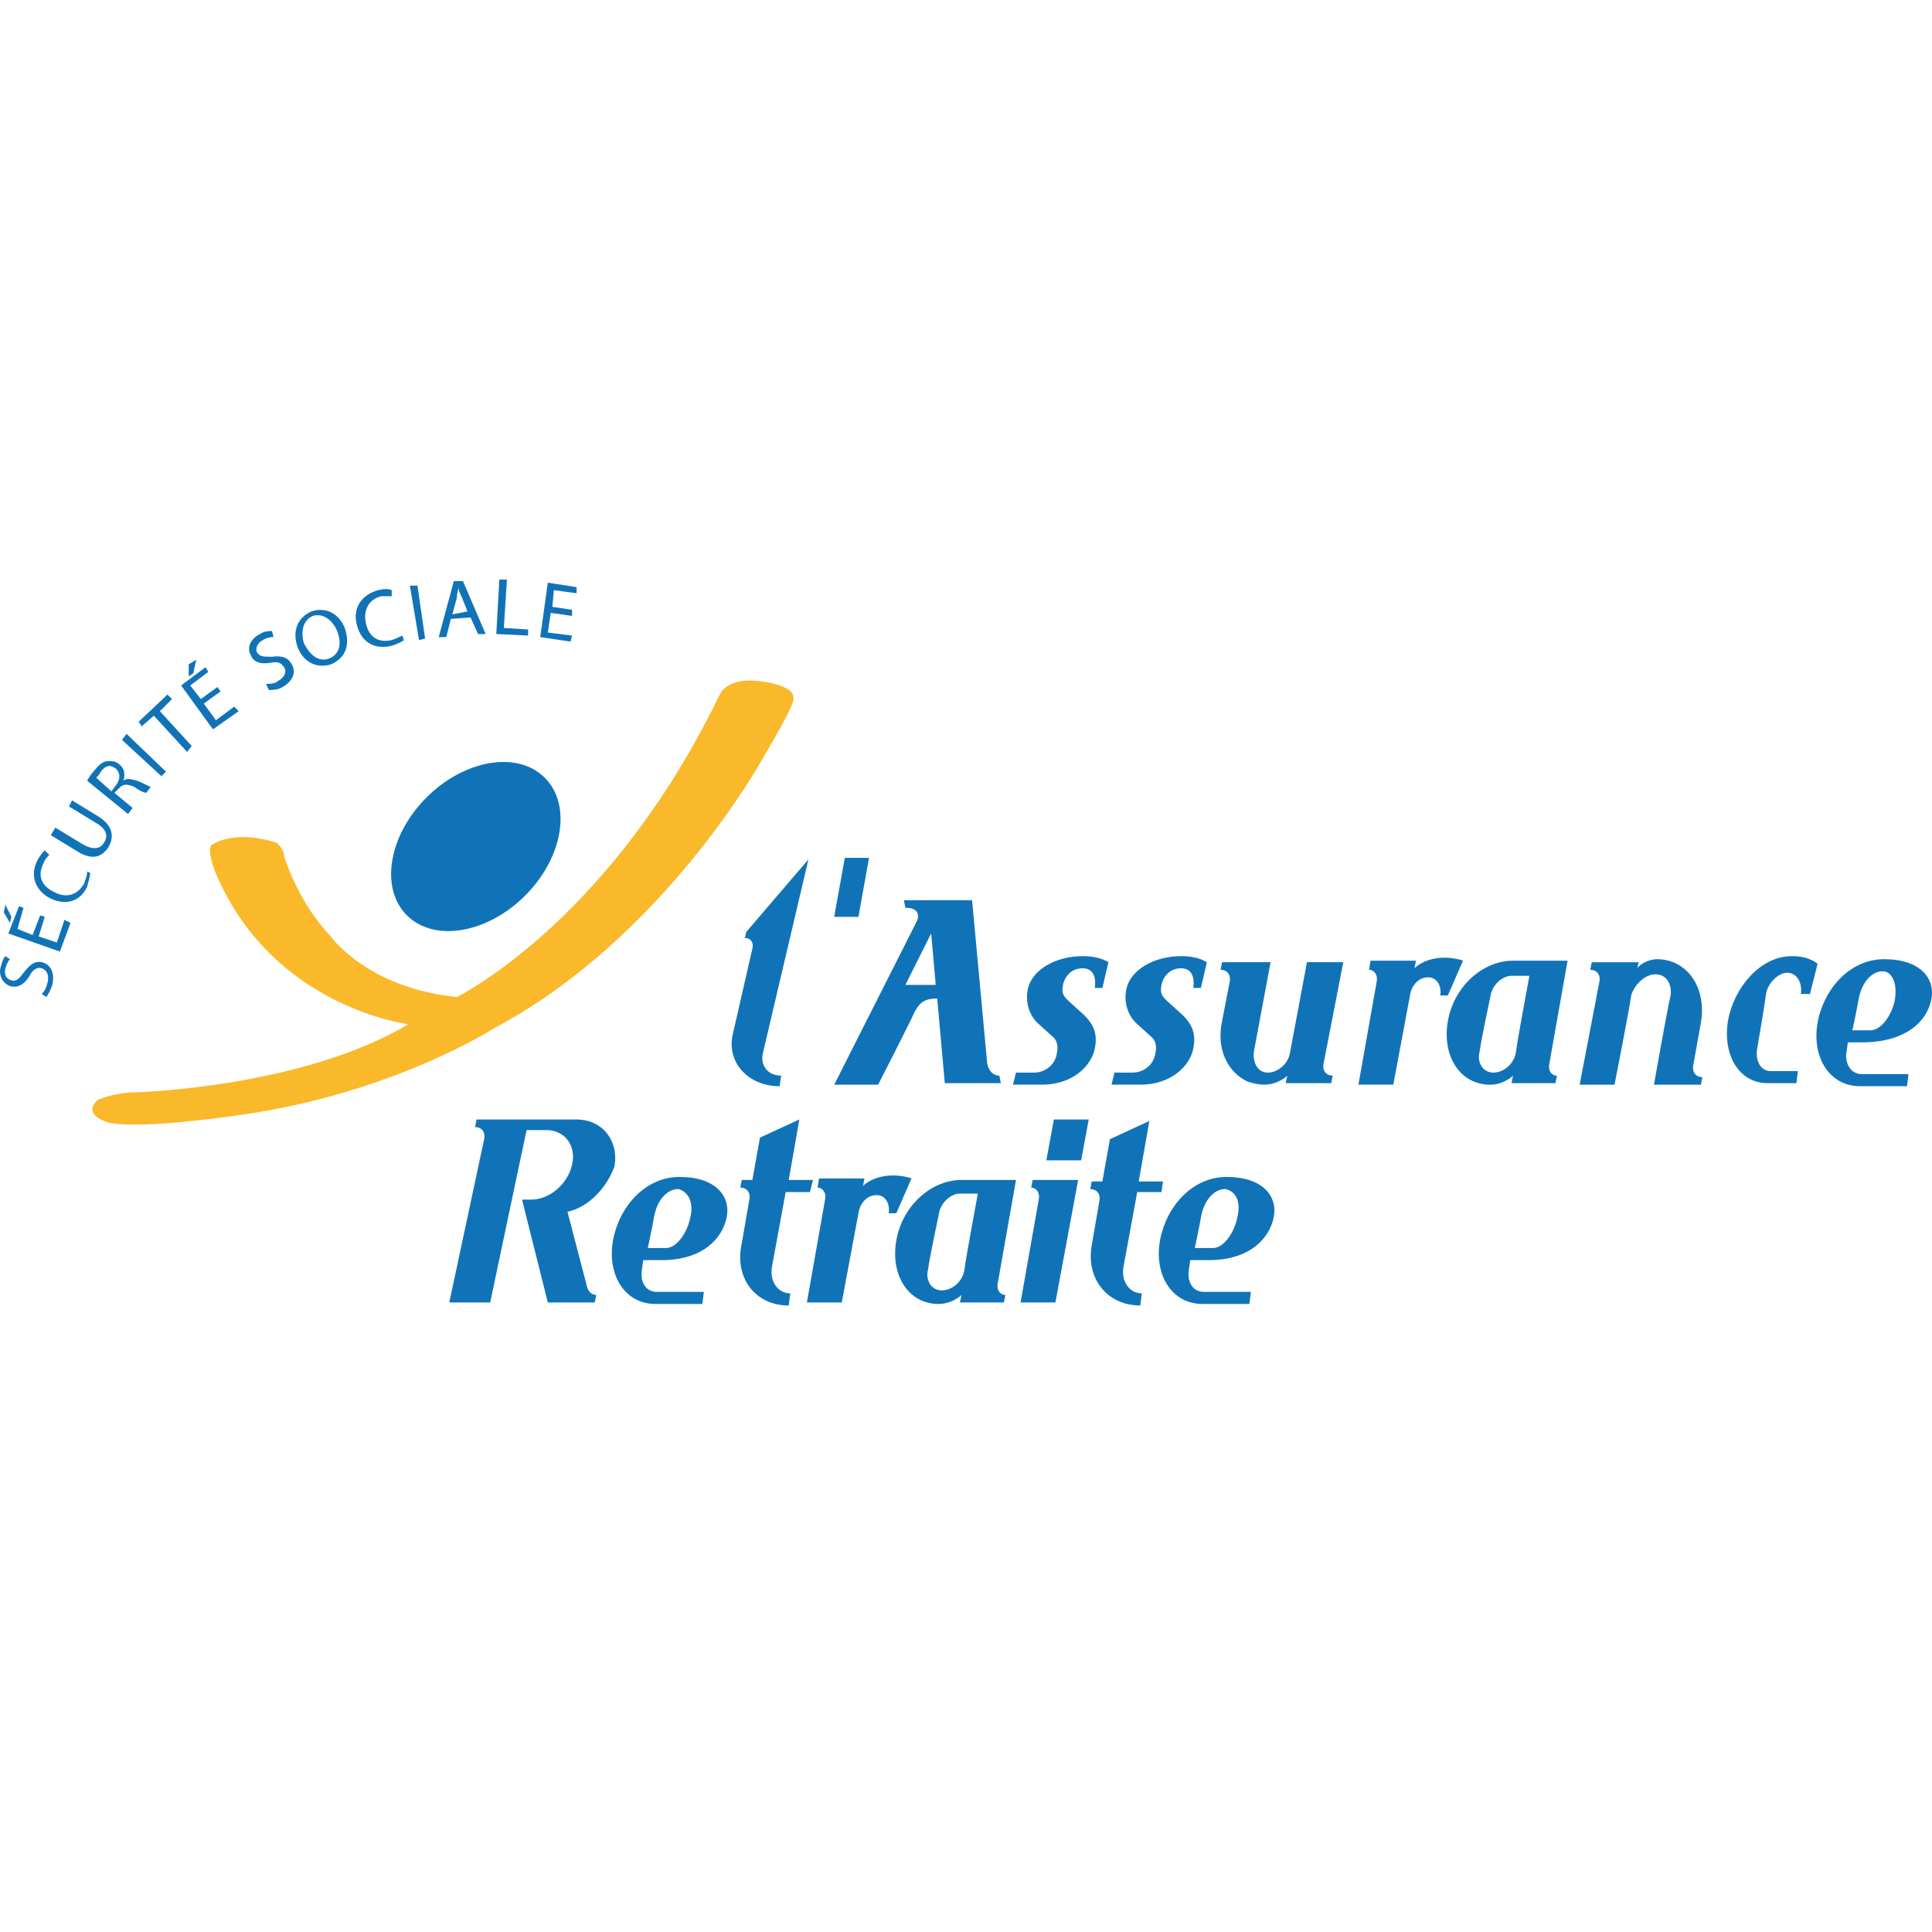 <svg id="carsat" width="40" height="40" viewBox="0 0 40 40" fill="none" xmlns="http://www.w3.org/2000/svg">
<g clip-path="url(#clip0_1422_17305)">
<path d="M14.29 25.213C14.228 25.526 14.008 25.839 13.789 25.839H13.412C13.412 25.839 13.506 25.401 13.538 25.213C13.6 24.837 13.82 24.618 14.04 24.618C14.196 24.649 14.385 24.837 14.29 25.213ZM15.043 25.213C15.137 24.774 14.824 24.367 14.071 24.367C13.349 24.367 12.816 24.994 12.691 25.683C12.565 26.403 12.941 26.997 13.569 26.997H14.541L14.573 26.747H13.6C13.381 26.747 13.255 26.559 13.287 26.309L13.318 26.09H13.694C14.541 26.09 14.949 25.651 15.043 25.213Z" fill="#1173B7"/>
<path d="M16.769 24.681H16.267L15.985 26.215C15.922 26.528 16.11 26.778 16.361 26.778L16.33 27.029C15.64 27.029 15.2 26.465 15.357 25.745L15.514 24.837C15.546 24.681 15.451 24.587 15.326 24.587L15.357 24.43H15.577L15.734 23.553L16.549 23.178L16.33 24.43H16.832L16.769 24.681Z" fill="#1173B7"/>
<path d="M18.557 25.119H18.4C18.431 24.931 18.337 24.743 18.149 24.743C17.961 24.743 17.804 24.9 17.773 25.119L17.428 26.966H16.706L17.082 24.837C17.114 24.681 17.02 24.587 16.926 24.587L16.957 24.399H17.898L17.867 24.555C18.024 24.399 18.275 24.336 18.494 24.336C18.62 24.336 18.808 24.367 18.871 24.399L18.557 25.119Z" fill="#1173B7"/>
<path d="M20.251 24.681C20.251 24.681 20 26.027 19.969 26.277C19.937 26.528 19.718 26.716 19.498 26.716C19.279 26.716 19.153 26.497 19.216 26.277C19.247 26.027 19.435 25.15 19.435 25.15C19.467 24.9 19.686 24.712 19.875 24.712H20.251V24.681ZM21.035 24.43H19.906C19.279 24.43 18.683 24.962 18.557 25.683C18.431 26.403 18.808 26.998 19.435 26.998C19.624 26.998 19.812 26.904 19.906 26.81L19.875 26.966H20.784L20.816 26.81C20.69 26.81 20.628 26.684 20.659 26.559L21.035 24.43Z" fill="#1173B7"/>
<path d="M21.851 26.966H21.13L21.506 24.837C21.538 24.681 21.443 24.587 21.349 24.587L21.381 24.43H22.322L21.851 26.966ZM22.384 24.023H21.663L21.82 23.178H22.541L22.384 24.023Z" fill="#1173B7"/>
<path d="M24.047 24.681H23.545L23.263 26.215C23.2 26.528 23.388 26.778 23.639 26.778L23.608 27.029C22.918 27.029 22.478 26.465 22.604 25.776L22.761 24.868C22.792 24.712 22.698 24.618 22.573 24.618L22.604 24.461H22.823L22.98 23.585L23.796 23.209L23.576 24.461H24.078L24.047 24.681Z" fill="#1173B7"/>
<path d="M25.616 25.213C25.553 25.526 25.333 25.839 25.114 25.839H24.737C24.737 25.839 24.831 25.401 24.863 25.213C24.925 24.837 25.145 24.618 25.365 24.618C25.553 24.649 25.71 24.837 25.616 25.213ZM26.369 25.213C26.463 24.774 26.149 24.367 25.396 24.367C24.674 24.367 24.141 24.994 24.016 25.683C23.89 26.403 24.267 26.997 24.894 26.997H25.867L25.898 26.747H24.925C24.706 26.747 24.58 26.559 24.612 26.309L24.643 26.09H25.02C25.867 26.09 26.274 25.651 26.369 25.213Z" fill="#1173B7"/>
<path d="M11.749 25.088L12.157 26.653C12.189 26.747 12.251 26.81 12.345 26.81L12.314 26.966H11.342L10.808 24.837H10.996C11.373 24.837 11.749 24.524 11.844 24.117C11.938 23.71 11.687 23.397 11.31 23.397H10.902L10.149 26.966H9.302L10.024 23.585C10.055 23.428 9.961 23.334 9.836 23.334L9.867 23.178H11.938C12.471 23.178 12.816 23.616 12.722 24.148C12.565 24.587 12.189 24.994 11.749 25.088Z" fill="#1173B7"/>
<path d="M16.738 17.792L15.451 19.295L15.42 19.42C15.546 19.42 15.608 19.514 15.577 19.64L15.169 21.424C15.044 21.988 15.483 22.489 16.142 22.489L16.173 22.27C15.891 22.27 15.734 22.05 15.796 21.8L16.738 17.792ZM17.491 17.761L17.271 18.982H17.773L17.992 17.761H17.491Z" fill="#1173B7"/>
<path d="M22.824 20.454H22.667C22.698 20.235 22.635 20.047 22.416 20.047C22.165 20.047 22.039 20.235 22.008 20.391C21.977 20.548 22.008 20.61 22.102 20.704L22.447 21.017C22.635 21.205 22.73 21.393 22.667 21.706C22.604 22.05 22.227 22.457 21.569 22.457H20.973L21.035 22.207H21.412C21.631 22.207 21.851 22.05 21.882 21.8C21.914 21.675 21.882 21.549 21.82 21.487L21.475 21.174C21.286 20.986 21.224 20.704 21.286 20.454C21.381 20.078 21.851 19.796 22.416 19.796C22.604 19.796 22.792 19.827 22.949 19.921L22.824 20.454Z" fill="#1173B7"/>
<path d="M24.863 20.454H24.706C24.737 20.235 24.674 20.047 24.455 20.047C24.204 20.047 24.079 20.235 24.047 20.391C24.016 20.548 24.047 20.61 24.141 20.704L24.486 21.017C24.674 21.205 24.769 21.393 24.706 21.706C24.643 22.05 24.267 22.457 23.608 22.457H23.012L23.075 22.207H23.451C23.671 22.207 23.89 22.05 23.922 21.8C23.953 21.675 23.922 21.549 23.859 21.487L23.514 21.174C23.326 20.986 23.263 20.704 23.326 20.454C23.42 20.078 23.89 19.796 24.455 19.796C24.643 19.796 24.831 19.827 24.988 19.921L24.863 20.454Z" fill="#1173B7"/>
<path d="M27.404 22.019C27.372 22.176 27.466 22.27 27.592 22.27L27.561 22.426H26.619L26.651 22.27C26.557 22.364 26.369 22.457 26.18 22.457C26.055 22.457 25.929 22.426 25.835 22.395C25.427 22.207 25.176 21.737 25.302 21.142L25.459 20.328C25.49 20.172 25.396 20.078 25.27 20.078L25.302 19.921H26.306L25.961 21.769C25.929 22.019 26.055 22.207 26.243 22.207C26.463 22.207 26.682 22.019 26.713 21.769L27.059 19.921H27.811L27.404 22.019Z" fill="#1173B7"/>
<path d="M29.976 20.61H29.819C29.851 20.422 29.756 20.234 29.568 20.234C29.38 20.234 29.223 20.391 29.192 20.61L28.847 22.457H28.125L28.502 20.328C28.533 20.172 28.439 20.078 28.345 20.078L28.376 19.89H29.317L29.286 20.047C29.443 19.89 29.694 19.827 29.913 19.827C30.039 19.827 30.227 19.859 30.29 19.89L29.976 20.61Z" fill="#1173B7"/>
<path d="M31.67 20.172C31.67 20.172 31.419 21.518 31.388 21.769C31.357 22.019 31.137 22.207 30.917 22.207C30.698 22.207 30.572 21.988 30.635 21.769C30.666 21.518 30.855 20.642 30.855 20.642C30.886 20.391 31.105 20.203 31.294 20.203H31.67V20.172ZM32.455 19.89H31.325C30.698 19.89 30.102 20.422 29.976 21.143C29.851 21.863 30.227 22.458 30.855 22.458C31.043 22.458 31.231 22.364 31.325 22.27L31.294 22.426H32.203L32.235 22.27C32.109 22.27 32.047 22.145 32.078 22.019L32.455 19.89Z" fill="#1173B7"/>
<path d="M35.215 22.458H34.243C34.243 22.458 34.525 20.861 34.588 20.61C34.619 20.36 34.493 20.172 34.274 20.172C34.054 20.172 33.835 20.391 33.772 20.61C33.741 20.861 33.427 22.458 33.427 22.458H32.705L33.113 20.328C33.145 20.172 33.05 20.078 32.925 20.078L32.956 19.922H33.929L33.898 20.047C33.929 19.984 34.117 19.859 34.305 19.859C34.933 19.859 35.34 20.454 35.215 21.174L35.058 22.051C35.027 22.207 35.121 22.301 35.246 22.301L35.215 22.458Z" fill="#1173B7"/>
<path d="M37.474 20.579H37.286C37.317 20.328 37.192 20.14 37.003 20.14C36.815 20.14 36.596 20.36 36.564 20.579C36.533 20.829 36.376 21.737 36.376 21.737C36.345 21.988 36.47 22.176 36.658 22.176H37.223L37.192 22.426H36.596C35.999 22.426 35.654 21.831 35.78 21.111C35.905 20.454 36.439 19.796 37.097 19.796C37.349 19.796 37.505 19.859 37.631 19.953L37.474 20.579Z" fill="#1173B7"/>
<path d="M39.984 20.704C40.078 20.266 39.764 19.859 39.011 19.859C38.29 19.859 37.756 20.485 37.631 21.174C37.505 21.894 37.882 22.489 38.509 22.489H39.482L39.513 22.238H38.541C38.321 22.238 38.196 22.019 38.227 21.8L38.258 21.581H38.635C39.482 21.55 39.889 21.143 39.984 20.704ZM39.231 20.704C39.168 21.017 38.948 21.331 38.729 21.331H38.352C38.352 21.331 38.446 20.892 38.478 20.704C38.541 20.328 38.76 20.109 38.98 20.109C39.137 20.109 39.294 20.297 39.231 20.704Z" fill="#1173B7"/>
<path d="M18.745 18.794C18.996 18.794 19.027 18.919 18.996 19.045C18.933 19.17 17.271 22.458 17.271 22.458H18.18C18.18 22.458 18.871 21.111 18.933 20.955C19.027 20.798 19.09 20.673 19.404 20.673L19.561 22.426H20.722L20.69 22.27C20.565 22.27 20.471 22.176 20.439 22.019L20.126 18.638H18.714L18.745 18.794ZM18.745 20.391L19.279 19.326L19.373 20.391H18.745Z" fill="#1173B7"/>
<path d="M8.455 21.205C8.455 21.205 5.601 20.861 4.44 18.012C4.44 18.012 4.252 17.511 4.409 17.479C4.409 17.479 4.848 17.166 5.726 17.448C5.726 17.448 5.883 17.573 5.883 17.73C5.883 17.73 6.165 18.669 6.824 19.358C6.824 19.358 7.577 20.454 9.459 20.642C9.459 20.642 12.471 19.17 14.73 14.724L14.918 14.348C14.918 14.348 15.075 14.035 15.671 14.098C15.671 14.098 16.486 14.161 16.424 14.474C16.424 14.474 16.518 14.474 15.796 15.695C15.796 15.695 13.757 19.421 10.212 21.299C10.212 21.299 8.11 22.646 4.973 23.084C4.973 23.084 2.903 23.397 2.244 23.241C2.244 23.241 1.679 23.084 2.024 22.771C2.024 22.771 2.369 22.614 2.84 22.614C2.809 22.614 6.259 22.52 8.455 21.205Z" fill="#F9B92B"/>
<path d="M11.279 16.102C11.844 16.665 11.655 17.761 10.871 18.544C10.087 19.327 8.989 19.515 8.424 18.951C7.859 18.387 8.048 17.291 8.832 16.509C9.616 15.726 10.714 15.538 11.279 16.102Z" fill="#1173B7"/>
<path d="M0.864 20.579C0.926 20.516 0.958 20.454 0.989 20.328C1.02 20.172 0.958 20.078 0.864 20.047C0.769 20.015 0.675 20.078 0.613 20.203C0.518 20.36 0.393 20.454 0.236 20.422C0.079 20.391 -0.046 20.203 0.017 20.015C0.048 19.89 0.079 19.827 0.111 19.796L0.205 19.859C0.173 19.89 0.142 19.953 0.111 20.047C0.079 20.203 0.142 20.266 0.236 20.297C0.33 20.328 0.393 20.266 0.487 20.14C0.613 19.984 0.707 19.89 0.864 19.921C1.02 19.953 1.146 20.109 1.083 20.391C1.052 20.485 0.989 20.61 0.958 20.642L0.864 20.579Z" fill="#1173B7"/>
<path d="M0.926 18.982L0.801 19.389L1.177 19.514L1.334 19.045L1.46 19.107L1.24 19.702L0.173 19.326L0.393 18.763L0.487 18.794L0.362 19.233L0.675 19.358L0.832 18.951L0.926 18.982Z" fill="#1173B7"/>
<path d="M0.111 18.732L0.236 18.982L0.205 19.107L0.079 18.888L0.111 18.732Z" fill="#1173B7"/>
<path d="M1.867 18.074C1.867 18.137 1.836 18.231 1.804 18.356C1.679 18.638 1.397 18.763 1.052 18.606C0.738 18.45 0.612 18.137 0.769 17.824C0.832 17.698 0.895 17.636 0.926 17.605L1.02 17.698C0.989 17.73 0.926 17.792 0.895 17.886C0.769 18.137 0.863 18.356 1.146 18.481C1.397 18.606 1.616 18.512 1.742 18.293C1.773 18.199 1.804 18.137 1.804 18.043L1.867 18.074Z" fill="#1173B7"/>
<path d="M1.146 17.135L1.711 17.479C1.93 17.605 2.087 17.573 2.15 17.448C2.244 17.323 2.212 17.166 1.993 17.041L1.428 16.697L1.491 16.571L2.056 16.916C2.338 17.104 2.369 17.323 2.244 17.542C2.118 17.73 1.93 17.824 1.616 17.636L1.052 17.291L1.146 17.135Z" fill="#1173B7"/>
<path d="M1.804 16.164C1.836 16.102 1.899 16.008 1.961 15.945C2.055 15.82 2.15 15.757 2.244 15.757C2.306 15.757 2.4 15.757 2.463 15.82C2.589 15.914 2.589 16.039 2.557 16.164C2.62 16.102 2.714 16.133 2.84 16.164C2.997 16.227 3.091 16.29 3.122 16.29L3.028 16.415C2.997 16.415 2.902 16.384 2.777 16.29C2.62 16.227 2.557 16.227 2.463 16.321L2.369 16.415L2.746 16.728L2.651 16.853L1.804 16.164ZM2.306 16.384L2.4 16.258C2.495 16.133 2.495 16.008 2.4 15.914C2.275 15.82 2.181 15.851 2.087 15.976C2.055 16.039 2.024 16.07 1.993 16.102L2.306 16.384Z" fill="#1173B7"/>
<path d="M2.62 15.194L3.436 15.976L3.342 16.07L2.526 15.319L2.62 15.194Z" fill="#1173B7"/>
<path d="M3.185 14.818L2.934 15.037L2.871 14.943L3.467 14.38L3.561 14.474L3.31 14.724L3.969 15.444L3.875 15.569L3.185 14.818Z" fill="#1173B7"/>
<path d="M4.565 14.317L4.22 14.567L4.471 14.912L4.848 14.63L4.942 14.724L4.409 15.1L3.75 14.192L4.252 13.816L4.314 13.91L3.938 14.192L4.158 14.473L4.503 14.223L4.565 14.317Z" fill="#1173B7"/>
<path d="M4.064 13.659L4.001 13.941L3.907 14.004V13.753L4.064 13.659Z" fill="#1173B7"/>
<path d="M5.506 14.16C5.569 14.16 5.695 14.16 5.757 14.098C5.883 14.035 5.946 13.91 5.883 13.816C5.82 13.722 5.757 13.691 5.601 13.722C5.412 13.753 5.255 13.722 5.193 13.565C5.099 13.409 5.193 13.221 5.381 13.127C5.475 13.065 5.569 13.065 5.632 13.065L5.663 13.19C5.632 13.19 5.538 13.19 5.444 13.252C5.318 13.315 5.287 13.44 5.318 13.503C5.381 13.597 5.444 13.597 5.632 13.597C5.851 13.565 5.977 13.628 6.04 13.753C6.134 13.91 6.071 14.098 5.851 14.223C5.757 14.286 5.632 14.286 5.569 14.286L5.506 14.16Z" fill="#1173B7"/>
<path d="M6.856 13.753C6.573 13.847 6.291 13.722 6.165 13.409C6.04 13.065 6.165 12.783 6.448 12.658C6.73 12.563 7.012 12.689 7.138 13.002C7.263 13.378 7.138 13.628 6.856 13.753ZM6.824 13.628C7.044 13.534 7.075 13.315 6.981 13.065C6.887 12.845 6.699 12.689 6.479 12.751C6.259 12.845 6.228 13.096 6.291 13.315C6.416 13.566 6.605 13.722 6.824 13.628Z" fill="#1173B7"/>
<path d="M8.361 13.252C8.33 13.284 8.204 13.346 8.079 13.377C7.765 13.44 7.483 13.315 7.389 12.939C7.295 12.595 7.483 12.313 7.828 12.219C7.953 12.188 8.047 12.188 8.11 12.219V12.344C8.047 12.344 7.985 12.344 7.891 12.344C7.64 12.407 7.514 12.626 7.577 12.908C7.64 13.19 7.828 13.315 8.11 13.252C8.204 13.221 8.267 13.19 8.33 13.158L8.361 13.252Z" fill="#1173B7"/>
<path d="M8.644 12.125L8.801 13.221L8.675 13.252L8.487 12.125H8.644Z" fill="#1173B7"/>
<path d="M9.334 12.814L9.24 13.19H9.083L9.396 12.031H9.585L10.055 13.127H9.898L9.742 12.783L9.334 12.814ZM9.679 12.658L9.553 12.344C9.522 12.282 9.491 12.219 9.491 12.156C9.491 12.219 9.459 12.282 9.459 12.376L9.365 12.72L9.679 12.658Z" fill="#1173B7"/>
<path d="M10.338 12H10.495L10.432 13.002L10.934 13.033V13.159L10.275 13.127L10.338 12Z" fill="#1173B7"/>
<path d="M11.844 12.752L11.404 12.689L11.342 13.096L11.844 13.159L11.812 13.284L11.185 13.19L11.342 12.063L11.938 12.157V12.282L11.467 12.219L11.436 12.564L11.844 12.626V12.752Z" fill="#1173B7"/>
</g>
<defs>
<clipPath id="clip0_1422_17305">
<rect width="40" height="15.029" fill="white" transform="translate(0 12)"/>
</clipPath>
</defs>
</svg>